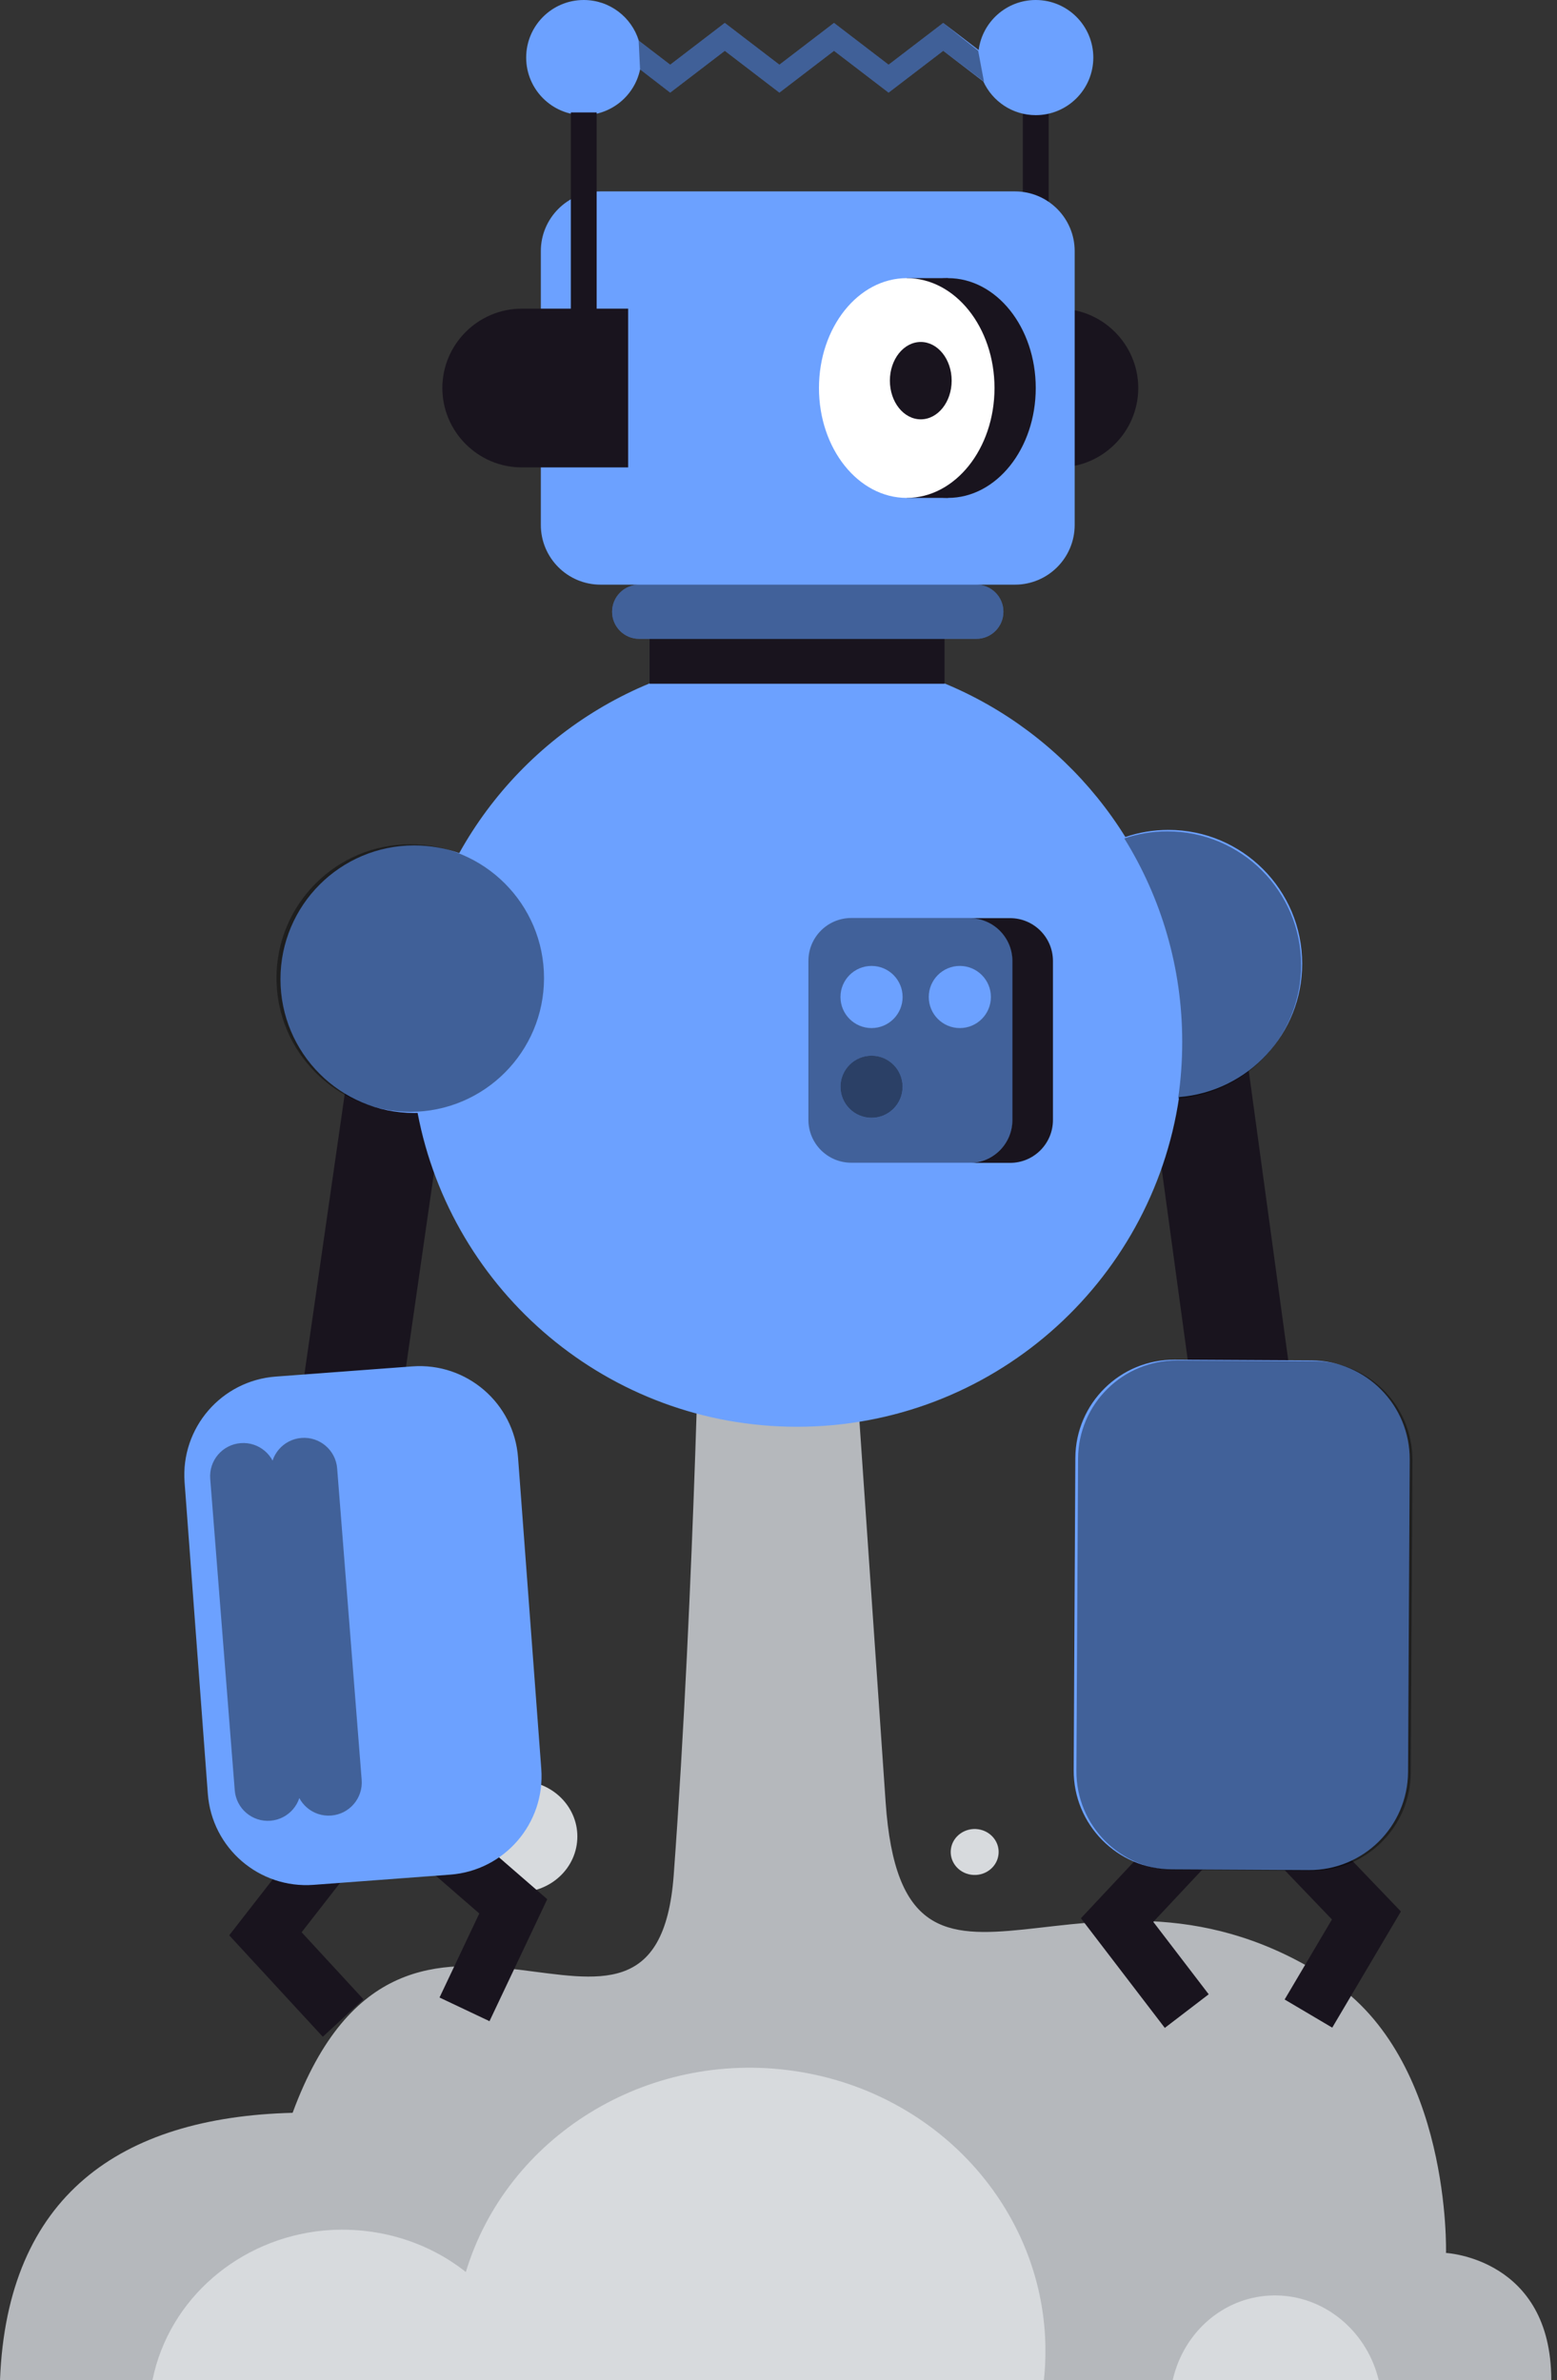 <svg width="176" height="269" viewBox="0 0 176 269" fill="none" xmlns="http://www.w3.org/2000/svg">
<rect x="0" y="0" width="176" height="269" fill="#333333" stroke="none"/>
<path fill-rule="evenodd" clip-rule="evenodd" d="M175.352 269H0C0.81 248.185 13.589 239.292 33.077 238.8C45.941 203.924 74.127 239.506 76.156 211.919C78.54 179.476 79.226 141.24 79.226 141.24L95.843 141.515C95.843 141.515 97.231 161.986 100.11 203.692C102.152 233.233 122.953 205.836 150.276 223.739C164.068 232.776 163.453 254.639 163.453 254.639C163.453 254.639 175.352 255.235 175.352 269Z" fill="#B5B8BC"/>
<path fill-rule="evenodd" clip-rule="evenodd" d="M60.249 269H17.238C19.11 259.77 27.098 253.036 36.506 252.113C38.311 251.942 40.165 251.978 42.04 252.249C43.119 252.409 44.169 252.637 45.186 252.937C47.974 253.756 50.499 255.082 52.657 256.793C56.553 259.866 59.27 264.181 60.249 269Z" fill="#D7DADD"/>
<path fill-rule="evenodd" clip-rule="evenodd" d="M155.843 269H132.566C133.521 264.752 136.558 261.312 140.554 260.005C141.496 259.698 142.492 259.506 143.529 259.454C144.125 259.422 144.717 259.438 145.292 259.498C150.363 260.013 154.601 263.857 155.843 269Z" fill="#D7DADD"/>
<path fill-rule="evenodd" clip-rule="evenodd" d="M117.999 269H51.486C51.211 266.371 51.274 263.669 51.707 260.94C51.932 259.522 52.253 258.136 52.657 256.793C57.258 241.585 73.013 231.626 89.78 234.072C93.743 234.651 97.435 235.874 100.76 237.616C112.29 243.642 119.403 255.885 117.999 269Z" fill="#D7DADD"/>
<path fill-rule="evenodd" clip-rule="evenodd" d="M65.188 208.518C64.643 211.955 61.294 214.318 57.71 213.795C54.125 213.272 51.662 210.061 52.207 206.624C52.753 203.186 56.1 200.824 59.685 201.347C63.27 201.87 65.734 205.08 65.188 208.518Z" fill="#D7DADD"/>
<path fill-rule="evenodd" clip-rule="evenodd" d="M112.854 209.711C112.629 211.13 111.247 212.105 109.768 211.889C108.288 211.673 107.271 210.348 107.497 208.929C107.722 207.511 109.104 206.536 110.583 206.752C112.062 206.968 113.079 208.292 112.854 209.711Z" fill="#D7DADD"/>
<path fill-rule="evenodd" clip-rule="evenodd" d="M68.333 128.931H108.036C110.337 128.931 112.203 127.141 112.203 124.935C112.203 122.728 110.337 120.939 108.036 120.939H68.333C66.031 120.939 64.166 122.728 64.166 124.935C64.166 127.141 66.031 128.931 68.333 128.931ZM77.158 145.777H99.211L107.545 128.931H68.824L77.158 145.777Z" fill="#6CA1FF"/>
<path opacity="0.402" fill-rule="evenodd" clip-rule="evenodd" d="M99.141 145.776H77.088L68.754 128.931H107.474L99.141 145.776Z" fill="black"/>
<path d="M38.785 228.088L30.003 218.565L42.735 202.204L58.019 215.464L52.507 227.106" stroke="#19141E" stroke-width="6.25"/>
<path d="M134.148 227.303L126.276 217.016L140.453 201.89L154.458 216.495L147.903 227.583" stroke="#19141E" stroke-width="6.25"/>
<path d="M140.61 158.637L134.299 112.369" stroke="#19141E" stroke-width="11.251" stroke-linecap="round"/>
<path d="M39.819 157.228L46.472 111.008" stroke="#19141E" stroke-width="11.251" stroke-linecap="round"/>
<path fill-rule="evenodd" clip-rule="evenodd" d="M114.177 131.434H96.21C93.533 131.434 91.363 129.264 91.363 126.586V108.62C91.363 105.943 93.533 103.773 96.21 103.773H114.177C116.853 103.773 119.024 105.943 119.024 108.62V126.586C119.024 129.264 116.853 131.434 114.177 131.434Z" fill="#19141E"/>
<path fill-rule="evenodd" clip-rule="evenodd" d="M109.593 131.434H96.21C93.533 131.434 91.363 129.264 91.363 126.586V108.62C91.363 105.943 93.533 103.773 96.21 103.773H109.593C112.27 103.773 114.44 105.943 114.44 108.62V126.586C114.44 129.264 112.27 131.434 109.593 131.434Z" fill="#405FD3"/>
<path fill-rule="evenodd" clip-rule="evenodd" d="M47.205 125.789C47.079 125.793 46.953 125.794 46.826 125.794C38.474 125.794 31.704 119.024 31.704 110.672C31.704 102.321 38.474 95.551 46.826 95.551C48.609 95.551 50.321 95.859 51.91 96.427C59.361 83.019 73.669 73.947 90.095 73.947C105.765 73.947 119.506 82.202 127.207 94.6C128.734 94.081 130.371 93.799 132.074 93.799C140.426 93.799 147.196 100.57 147.196 108.921C147.196 116.864 141.072 123.377 133.287 123.995C130.195 145.076 112.035 161.26 90.095 161.26C68.782 161.26 51.037 145.987 47.205 125.789ZM20.866 167.545C20.407 161.4 25.017 156.047 31.163 155.588L46.602 154.436C52.747 153.977 58.1 158.588 58.559 164.733L61.185 199.925C61.643 206.07 57.033 211.423 50.888 211.882L35.449 213.034C29.303 213.493 23.95 208.882 23.492 202.737L20.866 167.545ZM132.772 153.68C126.61 153.647 121.588 158.616 121.555 164.778L121.367 200.067C121.334 206.23 126.303 211.252 132.466 211.285L147.947 211.367C154.109 211.4 159.132 206.431 159.164 200.269L159.352 164.979C159.385 158.817 154.416 153.795 148.254 153.762L132.772 153.68Z" fill="#6CA1FF"/>
<path fill-rule="evenodd" clip-rule="evenodd" d="M73.425 77.28H106.766V66.254H73.425V77.28Z" fill="#19141E"/>
<path fill-rule="evenodd" clip-rule="evenodd" d="M109.593 131.434C112.27 131.434 114.44 129.264 114.44 126.586V108.62C114.44 105.943 112.27 103.773 109.593 103.773H114.177C116.853 103.773 119.023 105.943 119.023 108.62V126.586C119.023 129.264 116.853 131.434 114.177 131.434H109.593Z" fill="#19141E"/>
<path opacity="0.402" d="M29.371 166.7L27.502 166.847L29.371 166.7ZM27.354 164.978L27.502 166.847H27.502L27.354 164.978ZM32.143 201.902L34.012 201.755L32.143 201.902ZM30.421 203.919L30.568 205.788H30.568L30.421 203.919ZM28.404 202.197L30.273 202.049L28.404 202.197ZM25.632 166.994L27.502 166.847L25.632 166.994ZM36.241 166.113L34.372 166.26V166.26L36.241 166.113ZM34.225 164.391L34.372 166.26L34.225 164.391ZM39.013 201.315L40.883 201.168V201.168L39.013 201.315ZM37.291 203.332L37.438 205.201H37.438L37.291 203.332ZM35.275 201.61L37.144 201.462L35.275 201.61ZM32.503 166.407L34.372 166.26V166.26L32.503 166.407ZM31.24 166.553C31.078 164.488 29.272 162.946 27.207 163.109L27.502 166.847H27.502L31.24 166.553ZM34.012 201.755L31.24 166.553L27.502 166.847L30.273 202.049L34.012 201.755ZM30.568 205.788C32.633 205.625 34.175 203.82 34.012 201.755L30.273 202.049L30.273 202.049L30.568 205.788ZM26.535 202.344C26.697 204.409 28.503 205.951 30.568 205.788L30.273 202.049H30.273L26.535 202.344ZM23.763 167.142L26.535 202.344L30.273 202.049L27.502 166.847L23.763 167.142ZM27.207 163.109C25.142 163.271 23.6 165.077 23.763 167.142L27.502 166.847H27.502L27.207 163.109ZM38.111 165.966C37.948 163.901 36.142 162.359 34.078 162.522L34.372 166.26V166.26L38.111 165.966ZM40.883 201.168L38.111 165.966L34.372 166.26L37.144 201.462L40.883 201.168ZM37.438 205.201C39.503 205.038 41.045 203.233 40.883 201.168L37.144 201.462L37.144 201.462L37.438 205.201ZM33.405 201.757C33.568 203.822 35.373 205.364 37.438 205.201L37.144 201.462L37.144 201.462L33.405 201.757ZM30.633 166.555L33.405 201.757L37.144 201.462L34.372 166.26L30.633 166.555ZM34.078 162.522C32.013 162.684 30.471 164.49 30.633 166.555L34.372 166.26V166.26L34.078 162.522Z" fill="black"/>
<path opacity="0.398" fill-rule="evenodd" clip-rule="evenodd" d="M109.611 131.417H96.228C93.551 131.417 91.381 129.247 91.381 126.57V108.603C91.381 105.926 93.551 103.756 96.228 103.756H109.611C112.288 103.756 114.458 105.926 114.458 108.603V126.57C114.458 129.247 112.288 131.417 109.611 131.417ZM98.517 116.197C100.456 116.197 102.029 114.625 102.029 112.685C102.029 110.746 100.456 109.173 98.517 109.173C96.578 109.173 95.006 110.746 95.006 112.685C95.006 114.625 96.578 116.197 98.517 116.197ZM108.497 116.197C110.436 116.197 112.009 114.625 112.009 112.685C112.009 110.746 110.436 109.173 108.497 109.173C106.557 109.173 104.985 110.746 104.985 112.685C104.985 114.625 106.557 116.197 108.497 116.197ZM98.517 126.346C100.456 126.346 102.029 124.774 102.029 122.835C102.029 120.895 100.456 119.323 98.517 119.323C96.578 119.323 95.006 120.895 95.006 122.835C95.006 124.774 96.578 126.346 98.517 126.346Z" fill="black"/>
<path opacity="0.404" fill-rule="evenodd" clip-rule="evenodd" d="M31.252 110.544C31.252 118.896 38.022 125.666 46.373 125.666C54.724 125.666 61.495 118.896 61.495 110.544C61.495 102.193 54.724 95.422 46.373 95.422C38.022 95.422 31.252 102.193 31.252 110.544Z" fill="black"/>
<path opacity="0.399" fill-rule="evenodd" clip-rule="evenodd" d="M121.862 164.858L121.674 200.147C121.641 206.309 126.61 211.331 132.772 211.364L148.254 211.447C154.416 211.48 159.439 206.511 159.471 200.348L159.659 165.059C159.692 158.897 154.723 153.875 148.561 153.842L133.079 153.76C126.917 153.727 121.895 158.695 121.862 164.858Z" fill="black"/>
<path opacity="0.398" fill-rule="evenodd" clip-rule="evenodd" d="M127.091 94.765C128.618 94.246 130.256 93.964 131.958 93.964C140.31 93.964 147.08 100.735 147.08 109.086C147.08 117.029 140.956 123.541 133.172 124.159C133.478 122.073 133.636 119.939 133.636 117.768C133.636 109.326 131.24 101.444 127.091 94.765H127.091Z" fill="black"/>
<path opacity="0.598" fill-rule="evenodd" clip-rule="evenodd" d="M98.517 126.343C100.456 126.343 102.029 124.771 102.029 122.831C102.029 120.892 100.456 119.32 98.517 119.32C96.578 119.32 95.006 120.892 95.006 122.831C95.006 124.771 96.578 126.343 98.517 126.343Z" fill="black"/>
<path d="M117.078 40.473V11.368" stroke="#19141E" stroke-width="2.917"/>
<path fill-rule="evenodd" clip-rule="evenodd" d="M119.697 52.826H107.663V34.888H119.697C124.63 34.888 128.666 38.924 128.666 43.857C128.666 48.79 124.63 52.826 119.697 52.826Z" fill="#19141E"/>
<path fill-rule="evenodd" clip-rule="evenodd" d="M110.626 5.658C111.042 2.465 113.772 0 117.078 0C120.672 0 123.585 2.914 123.585 6.507C123.585 10.101 120.672 13.015 117.078 13.015C114.45 13.015 112.185 11.457 111.158 9.213L106.62 5.741L100.445 10.466L94.274 5.741L88.102 10.466L81.931 5.741L75.759 10.466L72.352 7.858C71.731 10.804 69.116 13.015 65.985 13.015C62.391 13.015 59.478 10.101 59.478 6.507C59.478 2.914 62.391 0 65.985 0C68.915 0 71.392 1.936 72.208 4.599L75.759 7.317L81.931 2.593L88.102 7.317L94.275 2.593L100.445 7.317L106.62 2.593L110.626 5.658ZM114.728 66.081H67.887C64.158 66.081 61.135 63.057 61.135 59.328V28.386C61.135 24.657 64.158 21.633 67.887 21.633H114.728C118.457 21.633 121.48 24.657 121.48 28.386V59.328C121.48 63.057 118.457 66.081 114.728 66.081ZM72.253 72.205H110.362C112.053 72.205 113.424 70.834 113.424 69.143C113.424 67.452 112.053 66.081 110.362 66.081H72.253C70.562 66.081 69.191 67.452 69.191 69.143C69.191 70.834 70.562 72.205 72.253 72.205Z" fill="#6CA1FF"/>
<path opacity="0.404" d="M81.931 5.741L75.759 10.466L72.353 7.883L72.192 4.588L75.759 7.317L81.931 2.593L88.102 7.317L94.275 2.593L100.446 7.317L106.62 2.593L110.571 5.741L111.228 9.234L106.62 5.741L100.445 10.466L94.274 5.741L88.102 10.466L81.931 5.741Z" fill="black"/>
<path opacity="0.396" fill-rule="evenodd" clip-rule="evenodd" d="M110.362 72.205H72.253C70.562 72.205 69.191 70.834 69.191 69.143C69.191 67.452 70.562 66.081 72.253 66.081H110.362C112.053 66.081 113.424 67.452 113.424 69.143C113.424 70.834 112.053 72.205 110.362 72.205Z" fill="black"/>
<path fill-rule="evenodd" clip-rule="evenodd" d="M58.972 52.826H71.005V34.888H58.972C54.039 34.888 50.003 38.924 50.003 43.857C50.003 48.79 54.039 52.826 58.972 52.826Z" fill="#19141E"/>
<path fill-rule="evenodd" clip-rule="evenodd" d="M117.078 43.857C117.078 50.716 112.636 56.276 107.157 56.276C101.678 56.276 97.237 50.716 97.237 43.857C97.237 36.998 101.678 31.438 107.157 31.438C112.636 31.438 117.078 36.998 117.078 43.857Z" fill="#19141E"/>
<path fill-rule="evenodd" clip-rule="evenodd" d="M102.495 56.276H107.157V31.438H102.495V56.276Z" fill="#19141E"/>
<path fill-rule="evenodd" clip-rule="evenodd" d="M112.416 43.857C112.416 50.716 107.975 56.276 102.495 56.276C97.016 56.276 92.575 50.716 92.575 43.857C92.575 36.998 97.016 31.438 102.495 31.438C107.975 31.438 112.416 36.998 112.416 43.857Z" fill="white"/>
<path fill-rule="evenodd" clip-rule="evenodd" d="M107.574 43.023C107.574 45.438 106.011 47.395 104.082 47.395C102.153 47.395 100.59 45.438 100.59 43.023C100.59 40.609 102.153 38.652 104.082 38.652C106.011 38.652 107.574 40.609 107.574 43.023Z" fill="#19141E"/>
<path d="M65.985 40.473V12.709" stroke="#19141E" stroke-width="2.917"/>
</svg>

